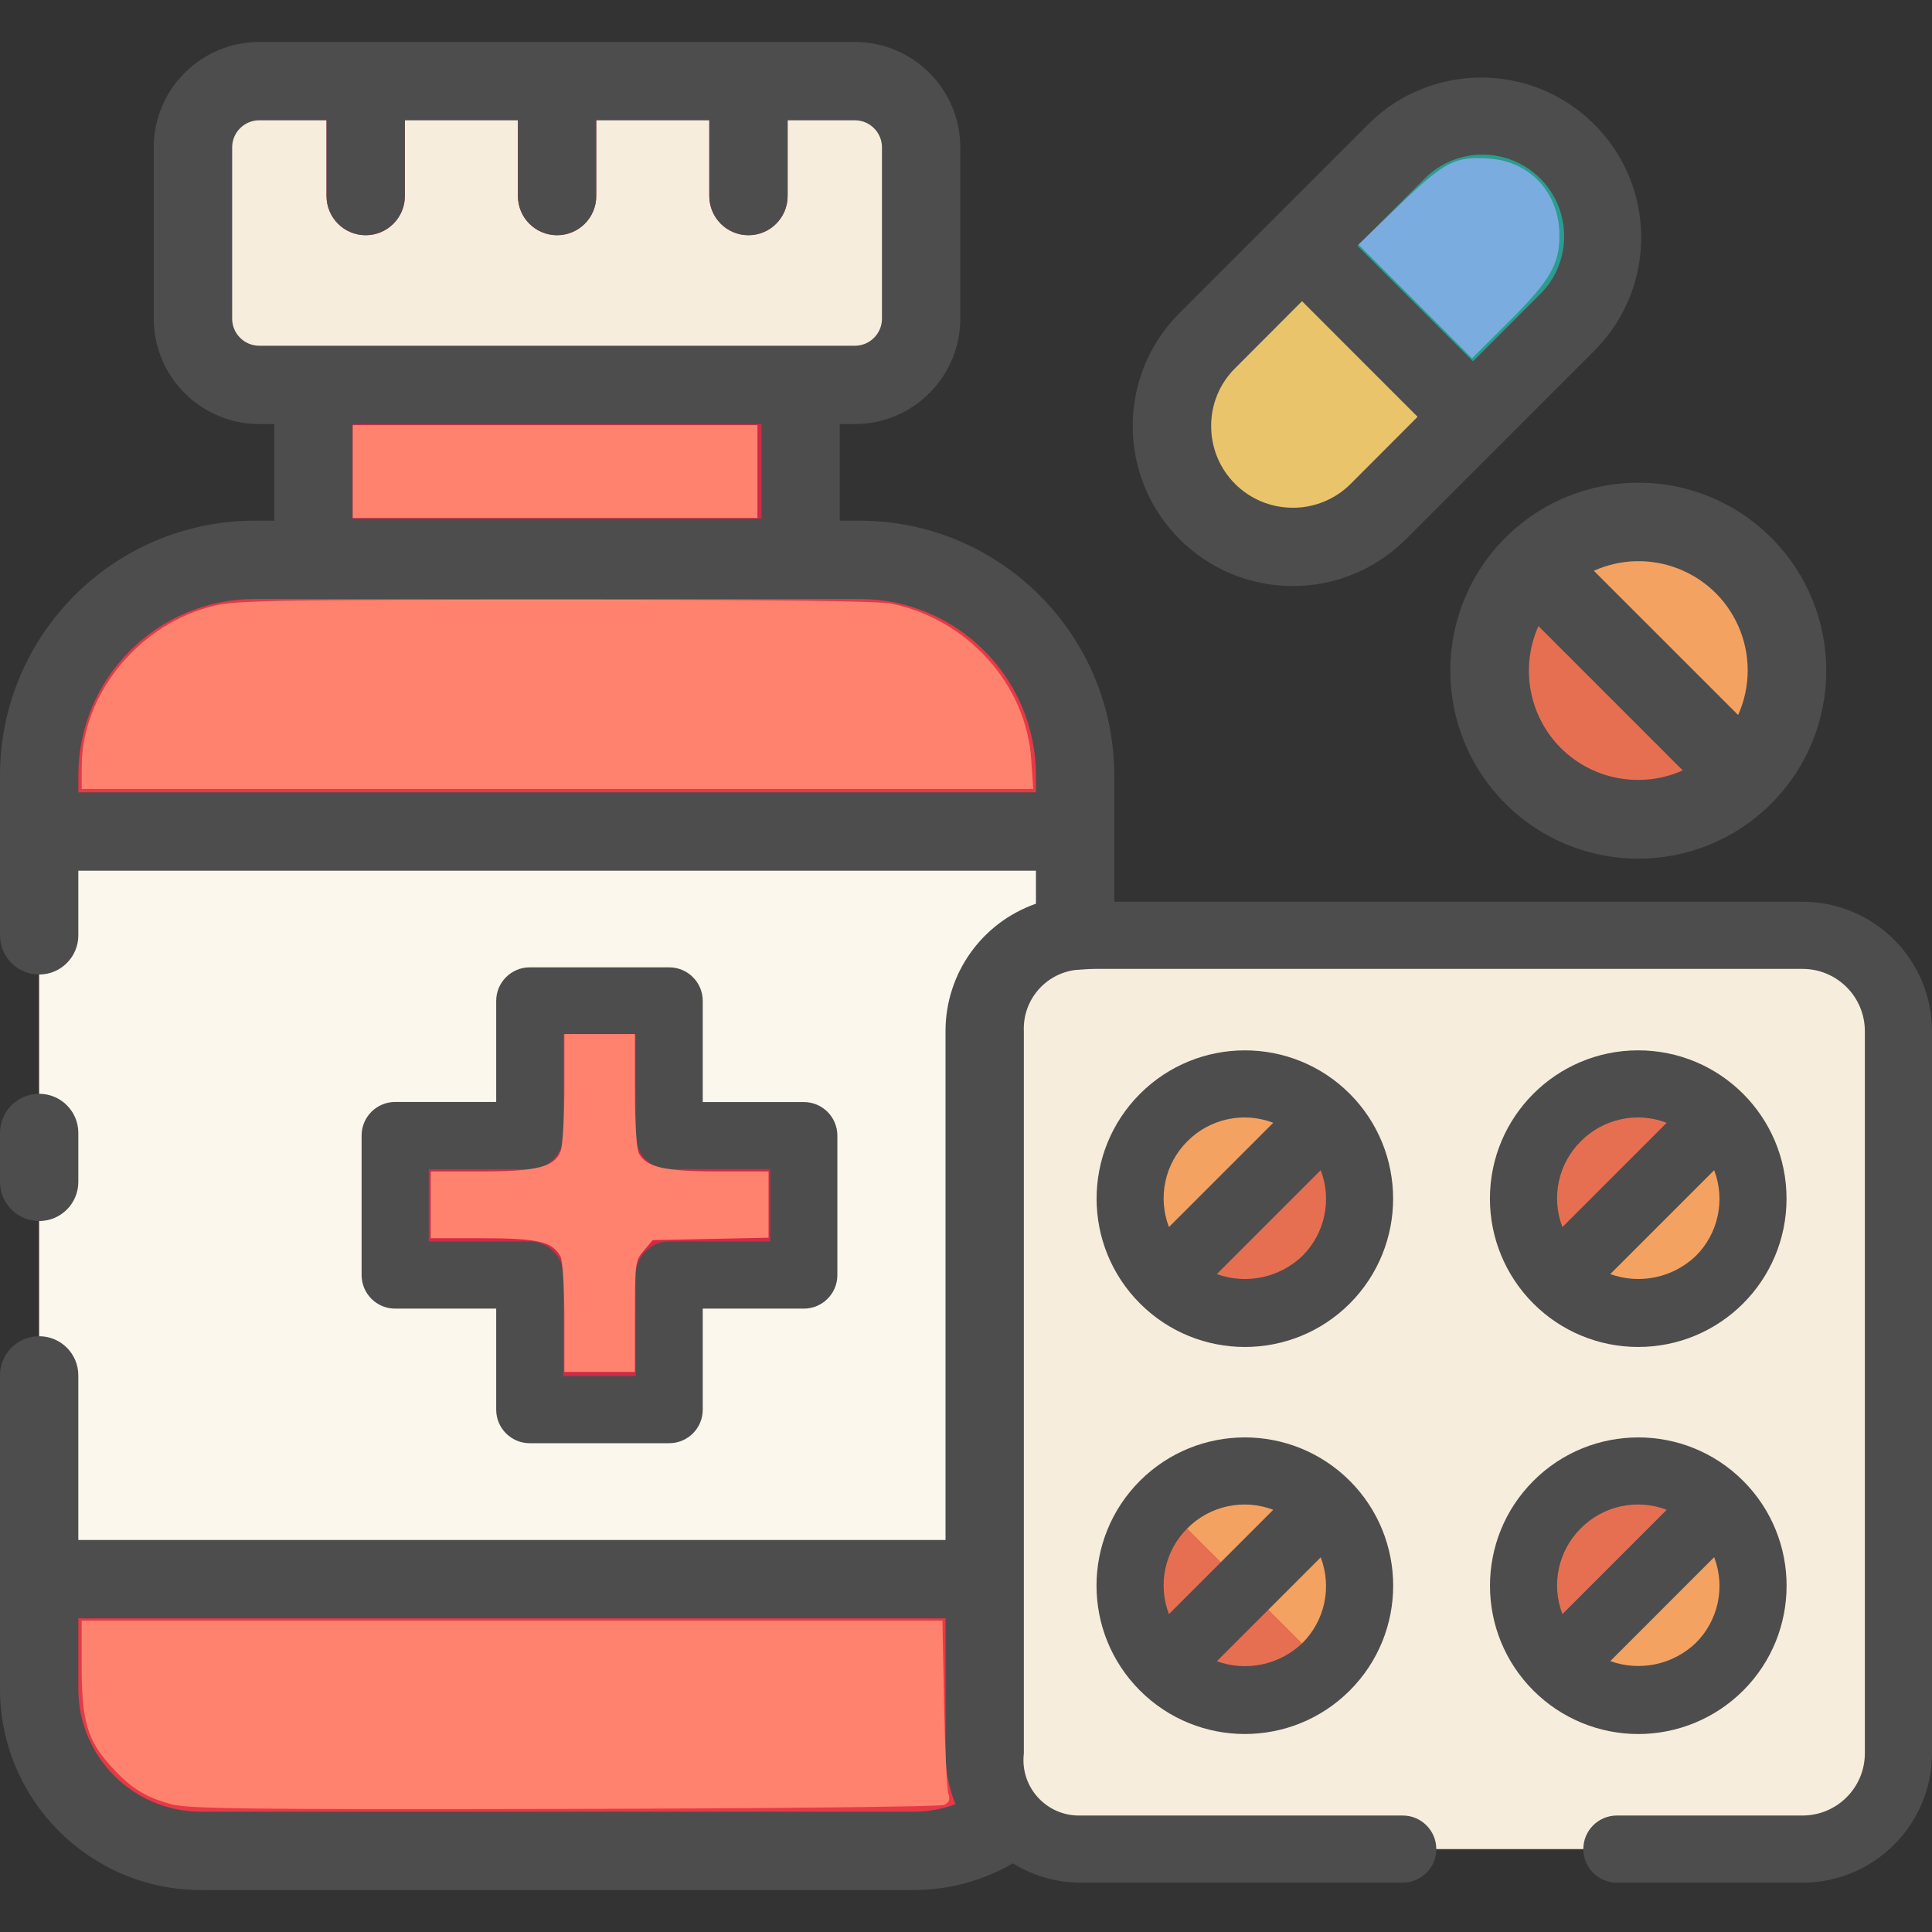 <?xml version="1.0" encoding="UTF-8" standalone="no"?>
<svg
   id="Capa_1"
   enable-background="new 0 0 345.32 345.32"
   height="512"
   viewBox="0 0 345.32 345.32"
   width="512"
   version="1.1"
   sodipodi:docname="medicine_des.svg"
   inkscape:version="1.1 (c68e22c387, 2021-05-23)"
   xmlns:inkscape="http://www.inkscape.org/namespaces/inkscape"
   xmlns:sodipodi="http://sodipodi.sourceforge.net/DTD/sodipodi-0.dtd"
   xmlns="http://www.w3.org/2000/svg"
   xmlns:svg="http://www.w3.org/2000/svg">
  <rect x="0" y="0" width="345.32" height="345.32" fill="#333333" stroke="none"/>
  <defs
     id="defs984" />
  <sodipodi:namedview
     id="namedview982"
     pagecolor="#ffffff"
     bordercolor="#666666"
     borderopacity="1.0"
     inkscape:pageshadow="2"
     inkscape:pageopacity="0.0"
     inkscape:pagecheckerboard="0"
     showgrid="false"
     inkscape:zoom="1.015625"
     inkscape:cx="255.50769"
     inkscape:cy="255.50769"
     inkscape:window-width="1366"
     inkscape:window-height="705"
     inkscape:window-x="-8"
     inkscape:window-y="-8"
     inkscape:window-maximized="1"
     inkscape:current-layer="Capa_1" />
  <g
     id="g979">
    <g
       id="g977">
      <g
         id="g975">
        <g
           id="g953">
          <path
             d="m192.16 138.58v28.64c-9.077.477-16.185 7.99-16.16 17.08v129.08c-.015 4.314 1.632 8.469 4.6 11.6-4.988 3.801-11.089 5.853-17.36 5.84h-127.32c-15.968-.009-28.911-12.952-28.92-28.92v-163.32c-.004-21.27 17.234-38.516 38.504-38.52h.016 108.12c21.27.009 38.511 17.25 38.52 38.52z"
             fill="#e63946"
             id="path915" />
          <path
             d="m192.16 148.62v18.6c-9.077.477-16.185 7.99-16.16 17.08v97.96h-169v-133.64z"
             fill="#fcf7ed"
             id="path917" />
          <path
             d="m143.668 202.98h-24.06v-24.06h-24.916v24.06h-24.06v24.916h24.06v24.06h24.916v-24.06h24.06z"
             fill="#d12a46"
             id="path919" />
          <path
             d="m56.04 68.796h87.06v30.912h-87.06z"
             fill="#d12a46"
             id="path921" />
          <path
             d="m46.34 14.5h106.464c6.539 0 11.84 5.301 11.84 11.84v30.616c0 6.539-5.301 11.84-11.84 11.84h-106.464c-6.539 0-11.84-5.301-11.84-11.84v-30.616c0-6.539 5.301-11.84 11.84-11.84z"
             fill="#f7eddc"
             id="path923" />
          <path
             d="m126.776 14.5v20.54c0 3.866 3.134 7 7 7s7-3.134 7-7v-20.54zm-34.204 20.54c0 3.866 3.134 7 7 7s7-3.134 7-7v-20.54h-14zm-34.208 0c0 3.866 3.134 7 7 7s7-3.134 7-7v-20.54h-14z"
             fill="#d12a46"
             id="path925" />
          <path
             d="m339.32 184.3v129.08c.004 9.451-7.653 17.116-17.104 17.12-.005 0-.011 0-.016 0h-129.08c-9.426-.07-17.05-7.694-17.12-17.12v-129.08c-.025-9.09 7.083-16.603 16.16-17.08.319-.033.639-.047.96-.04h129.08c9.437-.018 17.102 7.618 17.12 17.056z"
             fill="#f7eddc"
             id="path927" />
          <path
             d="m237 199.74-29 29c8.117 7.899 21.101 7.722 29-.395 7.747-7.961 7.747-20.644 0-28.605z"
             fill="#e76f51"
             id="path929" />
          <path
             d="m208 199.74c-8 8.011-8 20.989 0 29l29-29c-8.011-8-20.989-8-29 0z"
             fill="#f4a261"
             id="path931" />
          <path
             d="m237.016 297.92-29-29c-7.899 8.117-7.722 21.101.395 29 7.961 7.747 20.644 7.747 28.605 0z"
             fill="#e76f51"
             id="path933" />
          <path
             d="m237.016 268.92c-8.011-8-20.989-8-29 0l29 29c8-8.011 8-20.989 0-29z"
             fill="#f4a261"
             id="path935" />
          <path
             d="m306.508 199.74-28.988 29c8.117 7.899 21.101 7.722 29-.395 7.747-7.961 7.747-20.644 0-28.605z"
             fill="#f4a261"
             id="path937" />
          <path
             d="m277.52 199.74c-8 8.011-8 20.989 0 29l29-29c-8.011-8-20.989-8-29 0z"
             fill="#e76f51"
             id="path939" />
          <path
             d="m306.508 268.9-29 29c8.117 7.899 21.101 7.722 29-.395 7.747-7.961 7.747-20.644 0-28.605z"
             fill="#f4a261"
             id="path941" />
          <path
             d="m277.52 268.9c-8 8.011-8 20.989 0 29l29-29c-8.011-8-20.989-8-29 0z"
             fill="#e76f51"
             id="path943" />
          <path
             d="m311.62 101.068c-10.38-10.383-27.212-10.385-37.595-.005-.002.002-.003.003-.005.005l37.6 37.6c10.383-10.38 10.385-27.213.005-37.595-.002-.002-.003-.004-.005-.005z"
             fill="#f4a261"
             id="path945" />
          <path
             d="m274.028 138.66c10.38 10.383 27.212 10.385 37.595.005.002-.002.003-.003.005-.005l-37.6-37.6c-10.383 10.38-10.385 27.213-.005 37.595.002.002.003.003.005.005z"
             fill="#e76f51"
             id="path947" />
          <path
             d="m286.524 42.24c.038-11.903-9.58-21.583-21.483-21.621-5.756-.018-11.28 2.266-15.341 6.345l-16.98 16.972 30.556 30.564 16.968-16.968c4.051-4.054 6.312-9.561 6.28-15.292z"
             fill="#2a9d8f"
             id="path949" />
          <path
             d="m215.756 60.9c-8.437 8.44-8.434 22.121.006 30.558s22.121 8.434 30.558-.006l16.956-16.952-30.556-30.564z"
             fill="#e9c46a"
             id="path951" />
        </g>
        <g
           fill="#2c292a"
           id="g973">
          <path
             d="m119.608 172.9h-24.92c-3.314 0-6 2.686-6 6v18.06h-18.056c-3.314 0-6 2.686-6 6v24.94c0 3.314 2.686 6 6 6h18.056v18.056c0 3.314 2.686 6 6 6h24.92c3.314 0 6-2.686 6-6v-18.056h18.06c3.314 0 6-2.686 6-6v-24.924c0-3.314-2.686-6-6-6h-18.06v-18.076c0-3.314-2.686-6-6-6zm18.06 36.06v12.94h-18.06c-3.314 0-6 2.686-6 6v18.056h-12.92v-18.056c0-3.314-2.686-6-6-6h-18.056v-12.924h18.056c3.314 0 6-2.686 6-6v-18.076h12.92v18.06c0 3.314 2.686 6 6 6z"
             id="path955"
             style="fill:#4d4d4d;fill-opacity:1" />
          <path
             d="m7 218.244c3.866 0 7-3.134 7-7v-8.744c0-3.866-3.134-7-7-7s-7 3.134-7 7v8.744c.002 3.865 3.135 6.998 7 7z"
             id="path957"
             style="fill:#4d4d4d;fill-opacity:1" />
          <path
             d="m322.2 161.18h-123.04v-22.6c-.029-25.128-20.392-45.491-45.52-45.52h-3.54v-17.264h2.704c10.399-.013 18.825-8.441 18.836-18.84v-30.616c-.011-10.399-8.437-18.827-18.836-18.84h-106.484c-10.4.013-18.827 8.44-18.84 18.84v30.616c.013 10.4 8.44 18.827 18.84 18.84h2.704v17.264h-3.504c-25.128.029-45.491 20.392-45.52 45.52v28.6c0 3.866 3.134 7 7 7s7-3.134 7-7v-11.56h171.16v5.908c-9.683 3.38-16.166 12.516-16.16 22.772v90.956h-155v-29.424c0-3.866-3.134-7-7-7s-7 3.134-7 7v56.068c.022 19.829 16.091 35.898 35.92 35.92h127.32c6.254.01 12.398-1.638 17.808-4.776 3.625 2.251 7.805 3.448 12.072 3.456h57.6c3.314 0 6-2.686 6-6s-2.686-6-6-6h-57.6c-5.479.148-10.041-4.173-10.189-9.652-.013-.491.01-.981.069-1.468v-129.08c-.23-5.462 3.741-10.199 9.16-10.924 1.2-.064 2.06-.188 3.6-.196h126.44c6.139.007 11.113 4.981 11.12 11.12v129.08c-.007 6.139-4.981 11.113-11.12 11.12h-33.2c-3.314 0-6 2.686-6 6s2.686 6 6 6h33.2c12.763-.013 23.107-10.357 23.12-23.12v-129.08c-.013-12.763-10.357-23.107-23.12-23.12zm-280.704-104.224v-30.616c.004-2.671 2.169-4.836 4.84-4.84h12.028v13.54c0 3.866 3.134 7 7 7s7-3.134 7-7v-13.54h20.208v13.54c0 3.866 3.134 7 7 7s7-3.134 7-7v-13.54h20.208v13.54c0 3.866 3.134 7 7 7s7-3.134 7-7v-13.54h12.024c2.671.004 4.834 2.169 4.836 4.84v30.616c-.002 2.671-2.165 4.836-4.836 4.84h-106.484c-2.665-.013-4.82-2.175-4.824-4.84zm94.604 18.84v16.912h-73.06v-16.912zm27.14 248.024h-127.32c-12.101-.013-21.907-9.819-21.92-21.92v-12.644h155v24.124c-.004 3.121.604 6.213 1.788 9.1-2.416.891-4.972 1.345-7.548 1.34zm-149.24-182.2v-3.04c.02-17.4 14.12-31.5 31.52-31.52h108.12c17.4.02 31.5 14.12 31.52 31.52v3.04z"
             id="path959"
             style="fill:#4d4d4d;fill-opacity:1" />
          <path
             d="m241.248 195.496c-10.355-10.349-27.139-10.343-37.488.012s-10.343 27.139.012 37.488c10.351 10.344 27.125 10.344 37.476 0 10.338-10.363 10.338-27.137 0-37.5zm-29.012 8.484c4.009-4.041 10.025-5.334 15.34-3.296l-18.64 18.64c-2.039-5.317-.744-11.335 3.3-15.344zm20.528 20.52c-4.07 3.882-9.984 5.132-15.276 3.228l18.572-18.572c2.037 5.316.745 11.334-3.296 15.344z"
             id="path961"
             style="fill:#4d4d4d;fill-opacity:1" />
          <path
             d="m292.82 240.752c14.64-.004 26.504-11.876 26.5-26.516s-11.876-26.504-26.516-26.5-26.504 11.876-26.5 26.516c.002 7.032 2.798 13.774 7.772 18.744 4.968 4.975 11.713 7.766 18.744 7.756zm10.268-16.252c-4.07 3.882-9.984 5.131-15.276 3.228l18.572-18.572c2.037 5.316.745 11.334-3.296 15.344zm-20.528-20.52c4.009-4.041 10.025-5.334 15.34-3.296l-18.64 18.64c-2.039-5.317-.744-11.335 3.3-15.344z"
             id="path963"
             style="fill:#4d4d4d;fill-opacity:1" />
          <path
             d="m269.08 96.1c-13.13 13.113-13.143 34.388-.03 47.518s34.388 13.143 47.518.03 13.143-34.388.03-47.518c-.01-.01-.02-.02-.03-.03-13.118-13.102-34.37-13.102-47.488 0zm9.896 37.6c-5.712-5.737-7.302-14.4-4-21.792l25.788 25.792c-7.391 3.3-16.051 1.711-21.788-4zm31.688-5.904-25.784-25.776c9.825-4.416 21.37-.031 25.785 9.795 2.286 5.086 2.285 10.908-.001 15.993z"
             id="path965"
             style="fill:#4d4d4d;fill-opacity:1" />
          <path
             d="m203.752 264.672c-10.353 10.354-10.352 27.141.002 37.494s27.141 10.352 37.494-.002c10.352-10.353 10.352-27.138 0-37.491-10.36-10.341-27.136-10.341-37.496-.001zm8.484 8.484c4.012-4.034 10.024-5.327 15.34-3.3l-18.64 18.644c-2.039-5.315-.744-11.333 3.3-15.34zm20.528 20.544c-4.069 3.881-9.981 5.131-15.272 3.228l18.568-18.572c2.038 5.316.746 11.334-3.296 15.344z"
             id="path967"
             style="fill:#4d4d4d;fill-opacity:1" />
          <path
             d="m311.572 302.168c10.35-10.354 10.346-27.138-.008-37.488s-27.138-10.346-37.488.008-10.346 27.138.008 37.488c4.971 4.969 11.712 7.76 18.74 7.76 7.032-.004 13.774-2.797 18.748-7.768zm-29.012-29.012c4.012-4.034 10.024-5.327 15.34-3.3l-18.64 18.644c-2.039-5.315-.744-11.333 3.3-15.34zm5.256 23.744 18.568-18.572c2.038 5.316.746 11.334-3.296 15.344-4.069 3.88-9.981 5.13-15.272 3.228z"
             id="path969"
             style="fill:#4d4d4d;fill-opacity:1" />
          <path
             d="m231.068 104.748c7.571.013 14.835-2.99 20.188-8.344l33.936-33.944c11.044-11.293 10.842-29.4-.451-40.444-11.115-10.87-28.877-10.87-39.993 0l-16.96 16.96-16.972 16.972c-11.158 11.176-11.144 29.282.033 40.441 5.367 5.358 12.643 8.365 20.227 8.359zm-.02-14c-8.043.002-14.566-6.516-14.568-14.56 0-.015 0-.029 0-.044-.019-3.858 1.508-7.564 4.24-10.288l12-12.024 20.656 20.668-12 12.024c-2.743 2.728-6.46 4.249-10.328 4.228zm23.6-58.836c5.702-5.703 14.947-5.704 20.65-.002s5.704 14.947.002 20.65l-12.02 12.02-20.648-20.648z"
             id="path971"
             style="fill:#4d4d4d;fill-opacity:1" />
        </g>
      </g>
    </g>
  </g>
  <path
     style="fill:#ff826e;fill-opacity:1;stroke:#4d4d4d;stroke-width:0;stroke-miterlimit:4;stroke-dasharray:none"
     d="m 21.682,203.077 c 0.065,-19.36 15.621,-38.013 35.465,-42.527 5.827,-1.325 18.184,-1.535 90.444,-1.535 57.299,0 85.341,0.343 88.913,1.088 20.173,4.207 35.599,21.409 36.956,41.21 l 0.543,7.917 H 147.833 21.662 Z"
     id="path1351"
     transform="scale(0.674)" />
  <path
     style="fill:#ff826e;fill-opacity:1;stroke:#4d4d4d;stroke-width:0;stroke-miterlimit:4;stroke-dasharray:none"
     d="M 93.538,125.046 V 112.738 H 147.2 200.862 v 12.308 12.308 H 147.2 93.538 Z"
     id="path1390"
     transform="scale(0.674)" />
  <path
     style="fill:#ff826e;fill-opacity:1;stroke:#4d4d4d;stroke-width:0;stroke-miterlimit:4;stroke-dasharray:none"
     d="m 149.662,349.474 c 0,-7.953 -0.452,-15.185 -1.014,-16.236 -2.116,-3.954 -5.984,-4.869 -20.599,-4.869 h -13.834 v -8.862 -8.862 h 13.324 c 14.984,0 19.522,-1.166 21.144,-5.432 0.538,-1.415 0.978,-8.969 0.978,-16.786 v -14.213 h 9.354 9.354 v 14.834 c 0,8.743 0.437,15.65 1.064,16.822 1.968,3.677 6.809,4.775 21.058,4.775 h 13.324 v 8.792 8.792 l -15.349,0.315 -15.349,0.315 -2.374,2.763 c -2.28,2.653 -2.374,3.347 -2.374,17.477 v 14.714 h -9.354 -9.354 z"
     id="path1429"
     transform="scale(0.674)" />
  <path
     style="fill:#ff826e;fill-opacity:1;stroke:#4d4d4d;stroke-width:0;stroke-miterlimit:4;stroke-dasharray:none"
     d="m 45.372,478.448 c -6.906,-1.872 -10.829,-4.356 -16.037,-10.154 -6.21,-6.914 -7.684,-11.992 -7.678,-26.447 l 0.005,-12.062 h 114.133 114.133 l 0.426,21.908 c 0.234,12.049 0.75,22.844 1.146,23.987 0.524,1.514 0.23,2.317 -1.082,2.954 -1.005,0.487 -45.579,0.96 -100.756,1.067 -84.373,0.165 -99.74,-0.02 -104.289,-1.253 z"
     id="path1468"
     transform="scale(0.674)" />
  <path
     style="fill:#7bacdf;fill-opacity:1;stroke:#4d4d4d;stroke-width:0;stroke-miterlimit:4;stroke-dasharray:none"
     d="M 375.316,79.932 360.262,64.854 371.031,54.449 c 11.987,-11.581 14.838,-13.06 23.909,-12.404 10.905,0.789 18.598,9.195 18.598,20.322 0,7.822 -2.483,12.053 -13.527,23.045 l -9.641,9.597 z"
     id="path1895"
     transform="scale(0.674)" />
</svg>
